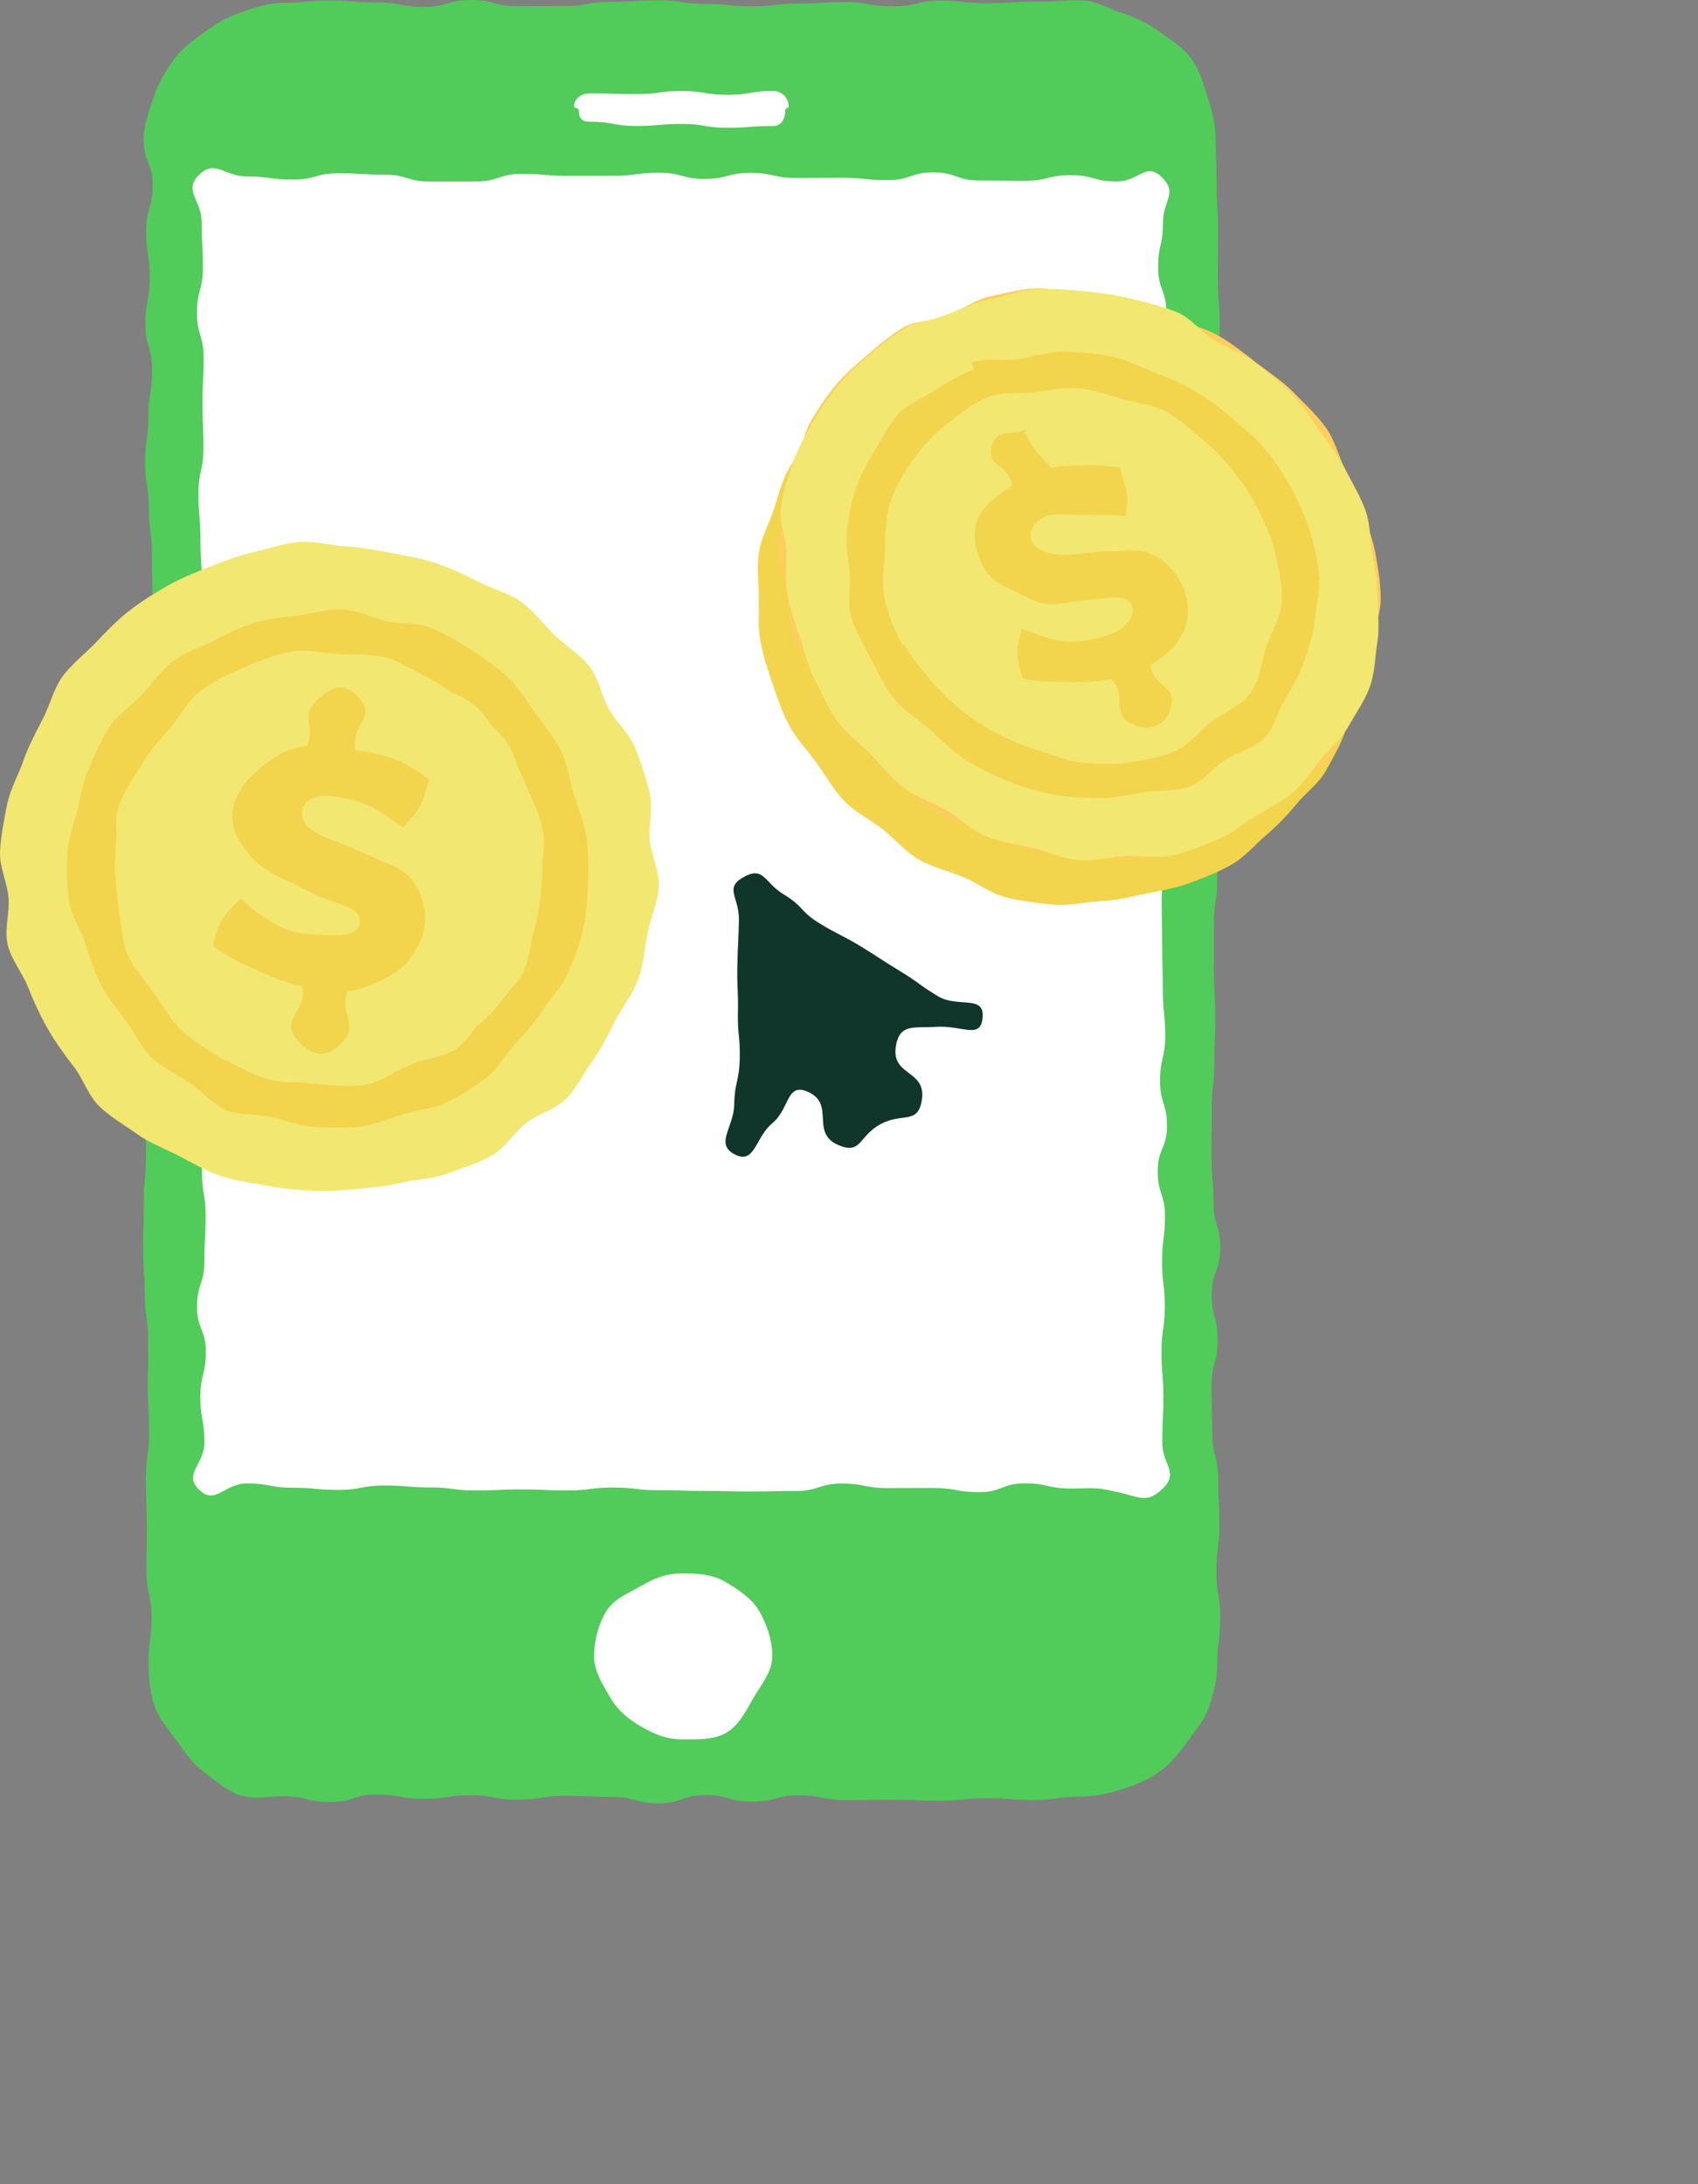 <?xml version="1.0" encoding="utf-8"?>
<!-- Generator: Adobe Illustrator 27.8.1, SVG Export Plug-In . SVG Version: 6.00 Build 0)  -->
<svg version="1.1" id="Capa_1" xmlns="http://www.w3.org/2000/svg" xmlns:xlink="http://www.w3.org/1999/xlink" x="0px" y="0px"
	 viewBox="0 0 535.3 688.41" style="enable-background:new 0 0 435.3 568.41;" xml:space="preserve">
<rect x="0" y="0" width="535.3" height="688.41" fill="#808080" stroke="none"/>
<style type="text/css">
	.st0{fill:#10352B;}
	.st1{fill:#51CB59;}
	.st2{fill:#A8E6A5;}
	.st3{fill:#DECFF1;}
	.st4{fill:#915FD0;}
	.st5{fill:#C8AFE7;}
	.st6{fill:#80D4F1;}
	.st7{fill:#F3F5F4;}
	.st8{fill:#F2E770;}
	.st9{fill:#FFFFFF;}
	.st10{fill:#F2D54C;}
	.st11{fill-rule:evenodd;clip-rule:evenodd;fill:#F2E770;}
	.st12{fill-rule:evenodd;clip-rule:evenodd;fill:#C8AFE7;}
	.st13{fill-rule:evenodd;clip-rule:evenodd;fill:#915FD0;}
	.st14{fill-rule:evenodd;clip-rule:evenodd;fill:#FD6085;}
	.st15{fill-rule:evenodd;clip-rule:evenodd;fill:#DECFF1;}
	.st16{fill:#00A8E3;}
	.st17{fill:#59A57C;}
	.st18{fill:#7ED4A7;}
	.st19{fill:#EDDFCE;}
	.st20{fill:#DBCBB9;}
	.st21{fill:#FDCE5E;}
	.st22{fill-rule:evenodd;clip-rule:evenodd;fill:#A8E6A5;}
	.st23{fill-rule:evenodd;clip-rule:evenodd;fill:#51CB59;}
	.st24{fill-rule:evenodd;clip-rule:evenodd;fill:#EBFDFF;}
	.st25{fill-rule:evenodd;clip-rule:evenodd;fill:#7DB8B5;}
	.st26{fill-rule:evenodd;clip-rule:evenodd;fill:#9CDAD7;}
	.st27{fill-rule:evenodd;clip-rule:evenodd;fill:#007976;}
	.st28{fill-rule:evenodd;clip-rule:evenodd;fill:#2C4B5F;}
	.st29{fill-rule:evenodd;clip-rule:evenodd;fill:#182F3B;}
</style>
<g>
	<g>
		<g>
			<path class="st1" d="M340.67,0.09c-7.39,0-7.39,0.42-14.79,0.42c-7.4,0-7.4,0.5-14.79,0.5c-7.39,0-7.39-0.82-14.79-0.82
				c-7.39,0-7.39,1.82-14.79,1.82c-7.39,0-7.39-1.35-14.79-1.35c-7.39,0-7.39,0.45-14.79,0.45c-7.39,0-7.39,0.89-14.79,0.89
				c-7.4,0-7.4-0.78-14.79-0.78c-7.39,0-7.39-1.14-14.79-1.14c-7.4,0-7.4,0.5-14.79,0.5c-7.4,0-7.4,1.32-14.79,1.32
				c-7.4,0-7.4,0.03-14.79,0.03C155.8,1.95,155.8,0,148.41,0c-7.4,0-7.4,2.18-14.79,2.18c-7.39,0-7.39-1.4-14.79-1.4
				c-7.4,0-7.4-0.63-14.8-0.63s-7.4,0.7-14.8,0.7c-4.6,0-8.86,1.6-13.01,2.95c-4.3,1.4-8.01,3.58-11.59,6.19
				c-3.62,2.63-7.24,5.2-9.87,8.82c-2.6,3.58-4.91,7.49-6.31,11.79c-1.35,4.15-3.16,8.65-3.16,13.25c0,7.28,2.81,7.28,2.81,14.56
				c0,7.28-2.04,7.28-2.04,14.56c0,7.28,1.15,7.28,1.15,14.56c0,7.28-1.38,7.28-1.38,14.56c0,7.28,2.12,7.28,2.12,14.56
				c0,7.28-1.16,7.28-1.16,14.56c0,7.28-1.07,7.28-1.07,14.56c0,7.28,1.22,7.28,1.22,14.56c0,7.28,0.97,7.28,0.97,14.56
				c0,7.28,0.12,7.28,0.12,14.56c0,7.28-1.18,7.28-1.18,14.56c0,7.28,0.32,7.28,0.32,14.56c0,7.28-1.21,7.28-1.21,14.56
				c0,7.28,0.43,7.28,0.43,14.56c0,7.28,0.78,7.28,0.78,14.56c0,7.28-1.97,7.28-1.97,14.56c0,7.28,1.83,7.28,1.83,14.56
				c0,7.28-0.25,7.28-0.25,14.56c0,7.28-0.6,7.28-0.6,14.56c0,7.28,0.06,7.28,0.06,14.56c0,7.28-0.34,7.28-0.34,14.56
				c0,7.28,0.12,7.28,0.12,14.56c0,7.28-0.68,7.28-0.68,14.56c0,7.28-0.23,7.28-0.23,14.57c0,7.28,0.5,7.28,0.5,14.56
				c0,7.28,1.11,7.28,1.11,14.56c0,7.28-0.13,7.28-0.13,14.56c0,7.28,0.41,7.28,0.41,14.57c0,7.28-1.02,7.28-1.02,14.56
				c0,7.28,0.29,7.28,0.29,14.57c0,7.28-0.09,7.28-0.09,14.56c0,7.29,1.59,7.29,1.59,14.57c0,7.29-0.94,7.29-0.94,14.57
				c0,4.6,0.49,9.03,1.84,13.18c1.4,4.3,4.44,7.59,7.05,11.17c2.63,3.62,5.03,7.25,8.64,9.88c3.58,2.6,7.08,5.88,11.38,7.28
				c4.15,1.35,8.89,0.29,13.49,0.29c7.39,0,7.39,1.79,14.79,1.79c7.4,0,7.4-2.34,14.79-2.34c7.39,0,7.39,1.36,14.79,1.36
				c7.39,0,7.39-1.12,14.79-1.12c7.39,0,7.39,1.39,14.79,1.39c7.39,0,7.39-1.21,14.79-1.21c7.39,0,7.39,0.31,14.79,0.31
				c7.4,0,7.4,2.04,14.79,2.04c7.39,0,7.39-2.59,14.79-2.59c7.4,0,7.4,2.06,14.79,2.06c7.4,0,7.4-1.97,14.79-1.97
				c7.4,0,7.4,1.51,14.79,1.51c7.39,0,7.39-0.12,14.79-0.12c7.4,0,7.4,0.31,14.79,0.31c7.39,0,7.39-0.83,14.79-0.83
				c7.4,0,7.4,0.6,14.8,0.6c7.4,0,7.4-1.12,14.8-1.12c4.6,0,8.72-0.9,12.87-2.25c4.3-1.4,8.33-2.89,11.91-5.5
				c3.62-2.63,6.29-6.01,8.92-9.63c2.6-3.58,5.53-6.98,6.92-11.28c1.35-4.15,2.45-8.6,2.45-13.2c0-7.28,0.94-7.28,0.94-14.56
				c0-7.28-1.24-7.28-1.24-14.56c0-7.28,0.98-7.28,0.98-14.56c0-7.28-0.41-7.28-0.41-14.56c0-7.28-1.87-7.28-1.87-14.56
				c0-7.28-0.24-7.28-0.24-14.56c0-7.28,1.94-7.28,1.94-14.56c0-7.28-1.84-7.28-1.84-14.56c0-7.28,2.68-7.28,2.68-14.56
				c0-7.28-2.15-7.28-2.15-14.56c0-7.28-0.61-7.28-0.61-14.56c0-7.28,0.06-7.28,0.06-14.56c0-7.28,0.81-7.28,0.81-14.56
				c0-7.28,0.33-7.28,0.33-14.56c0-7.28-0.47-7.28-0.47-14.56c0-7.28,0.01-7.28,0.01-14.56c0-7.28,1.09-7.28,1.09-14.56
				c0-7.28-1.15-7.28-1.15-14.56c0-7.28,1.26-7.28,1.26-14.56c0-7.28-0.87-7.28-0.87-14.56c0-7.28,0.58-7.28,0.58-14.56
				c0-7.28,0.33-7.28,0.33-14.56c0-7.28-0.89-7.28-0.89-14.56c0-7.28-0.25-7.28-0.25-14.57c0-7.28-0.27-7.28-0.27-14.56
				c0-7.28,1.11-7.28,1.11-14.56c0-7.28-1.77-7.28-1.77-14.56c0-7.28,2.22-7.28,2.22-14.57c0-7.28,0.46-7.28,0.46-14.56
				c0-7.28-0.6-7.28-0.6-14.57c0-7.28,0.07-7.28,0.07-14.56c0-7.29-0.45-7.29-0.45-14.57s-0.32-7.29-0.32-14.57
				c0-4.6-1.1-8.89-2.44-13.04c-1.4-4.3-2.61-8.75-5.21-12.33c-2.63-3.62-6.62-5.98-10.23-8.61c-3.58-2.6-7.44-4.44-11.74-5.84
				C349.45,2.69,345.27,0.09,340.67,0.09z"/>
		</g>
		<g>
			<path class="st9" d="M366.67,469.08c5.07-5-0.26-7.36-0.26-14.48c0-7.12,0.36-7.12,0.36-14.24c0-7.12-0.61-7.12-0.61-14.24
				c0-7.12,1.05-7.12,1.05-14.24c0-7.12-0.85-7.12-0.85-14.24c0-7.12,0.9-7.12,0.9-14.24c0-7.12-2.29-7.12-2.29-14.24
				c0-7.12,2.93-7.12,2.93-14.24c0-7.12-2.19-7.12-2.19-14.24c0-7.12,1.62-7.12,1.62-14.24c0-7.12-0.72-7.12-0.72-14.24
				c0-7.12-0.23-7.12-0.23-14.24c0-7.12-0.15-7.12-0.15-14.24c0-7.12,1.38-7.12,1.38-14.24c0-7.12-0.42-7.12-0.42-14.24
				c0-7.12-1.62-7.12-1.62-14.24c0-7.12,0.24-7.12,0.24-14.24c0-7.12,1-7.12,1-14.24c0-7.12-1.69-7.12-1.69-14.24
				c0-7.12,0.3-7.12,0.3-14.25c0-7.12,2.16-7.12,2.16-14.24c0-7.12-1.68-7.12-1.68-14.24c0-7.12,0.79-7.12,0.79-14.24
				c0-7.12,0.59-7.12,0.59-14.25c0-7.12-0.5-7.12-0.5-14.24c0-7.12,0.96-7.12,0.96-14.25c0-7.12-2.63-7.12-2.63-14.24
				c0-7.13,1.54-7.13,1.54-14.25s4.75-9.16-0.31-14.17c-5.13-5.07-7.13,1.29-14.35,1.29c-7.21,0-7.21-2-14.42-2
				c-7.21,0-7.21,1.77-14.43,1.77c-7.21,0-7.21-0.09-14.43-0.09c-7.21,0-7.21-2.55-14.43-2.55c-7.21,0-7.21,2.44-14.42,2.44
				c-7.21,0-7.21-0.75-14.42-0.75c-7.21,0-7.21,0.07-14.43,0.07c-7.21,0-7.21-1.6-14.42-1.6c-7.21,0-7.21,1.89-14.42,1.89
				c-7.21,0-7.21-1.93-14.43-1.93c-7.21,0-7.21,0.95-14.43,0.95c-7.21,0-7.21,0.02-14.43,0.02c-7.21,0-7.21-0.62-14.43-0.62
				c-7.21,0-7.21,2.4-14.43,2.4c-7.21,0-7.21,0.03-14.43,0.03c-7.21,0-7.21-2.18-14.43-2.18c-7.22,0-7.22-0.44-14.43-0.44
				c-7.21,0-7.21,1.99-14.43,1.99c-7.22,0-7.22-0.98-14.44-0.98c-7.22,0-9.99-5.56-15.13-0.49c-5.07,5,0.84,7.83,0.84,14.95
				c0,7.12,0.39,7.12,0.39,14.24c0,7.12-1.87,7.12-1.87,14.24c0,7.12,2.11,7.12,2.11,14.24c0,7.12-0.37,7.12-0.37,14.24
				c0,7.12,0.29,7.12,0.29,14.24c0,7.12-1.57,7.12-1.57,14.24c0,7.12,0.62,7.12,0.62,14.24c0,7.12,0.44,7.12,0.44,14.24
				c0,7.12,0.82,7.12,0.82,14.24c0,7.12-0.17,7.12-0.17,14.24c0,7.12-1.71,7.12-1.71,14.24c0,7.12-0.54,7.12-0.54,14.24
				c0,7.12,2.07,7.12,2.07,14.24c0,7.12,0.34,7.12,0.34,14.24c0,7.12-0.23,7.12-0.23,14.24c0,7.12,0.13,7.12,0.13,14.24
				c0,7.12-0.04,7.12-0.04,14.24c0,7.12-0.68,7.12-0.68,14.24c0,7.12,0.05,7.12,0.05,14.25c0,7.12,0.47,7.12,0.47,14.24
				c0,7.12-0.47,7.12-0.47,14.24c0,7.12,1.17,7.12,1.17,14.24c0,7.12-0.4,7.12-0.4,14.25c0,7.12-2.31,7.12-2.31,14.24
				c0,7.12,2.77,7.12,2.77,14.25c0,7.12-1.73,7.12-1.73,14.24c0,7.13,1.29,7.13,1.29,14.25s-6.77,9.93-1.7,14.94
				c5.13,5.07,7.89-1.96,15.1-1.96c7.21,0,7.21,1.36,14.42,1.36c7.21,0,7.21,0.68,14.43,0.68c7.21,0,7.21-1.39,14.43-1.39
				c7.21,0,7.21,0.61,14.43,0.61c7.21,0,7.21,0.96,14.42,0.96c7.21,0,7.21-0.34,14.42-0.34c7.21,0,7.21,0.34,14.43,0.34
				c7.21,0,7.21-0.93,14.42-0.93c7.21,0,7.21,0.85,14.42,0.85c7.21,0,7.21,0.22,14.43,0.22c7.21,0,7.21,0.18,14.43,0.18
				c7.21,0,7.21-0.17,14.43-0.17c7.21,0,7.21-2.33,14.43-2.33c7.21,0,7.21,1.43,14.43,1.43c7.21,0,7.21-0.04,14.43-0.04
				c7.21,0,7.21,1.31,14.43,1.31c7.22,0,7.22-2.76,14.43-2.76c7.21,0,7.21,1.62,14.43,1.62c7.22,0,7.11-0.59,14.15,0.98
				C359.36,471.81,361.53,474.14,366.67,469.08z"/>
		</g>
		<g>
			<path class="st9" d="M243.73,39.71c-7.19,0-7.19,0.56-14.39,0.56c-7.19,0-7.19-1.21-14.38-1.21c-7.2,0-7.2,0.64-14.39,0.64
				c-7.2,0-7.2-1.32-14.39-1.32c-2.69,0-3.69-0.95-3.69-3.64c0-0.62-1.49-0.62-1.49-1.23c0-2.69,2.49-4.08,5.18-4.08
				c7.19,0,7.19,0.23,14.39,0.23c7.19,0,7.19-0.98,14.38-0.98c7.2,0,7.2,1.21,14.39,1.21s7.2-1.23,14.39-1.23
				c2.69,0,4.89,2.16,4.89,4.85c0,0.62-1.07,0.62-1.07,1.23C247.55,37.42,246.42,39.71,243.73,39.71z"/>
		</g>
		<g>
			<g>
				<path class="st8" d="M207.67,279.48c0.27-4.96-2.39-9.84-2.81-14.64c-0.43-4.93,1.07-10.14-0.04-14.85
					c-1.13-4.8-2.76-9.6-4.54-14.12c-1.8-4.57-5.86-8.06-8.28-12.3c-2.43-4.26-3.19-9.67-6.18-13.52c-3-3.86-7.53-6.48-11.05-9.88
					c-3.51-3.39-6.46-7.58-10.43-10.45c-3.95-2.85-9.03-3.99-13.38-6.27c-4.3-2.26-8.68-4.23-13.33-5.87
					c-4.57-1.61-9.32-2.28-14.17-3.24c-4.73-0.94-9.4-1.83-14.35-2.1c-4.96-0.27-9.86-1.83-14.67-1.41
					c-4.93,0.43-9.66,2.06-14.38,3.17c-4.8,1.13-9.35,2.83-13.87,4.61c-4.57,1.8-9.1,3.6-13.34,6.01
					c-4.26,2.43-8.42,5.02-12.27,8.02c-3.86,3-7.19,6.6-10.59,10.11c-3.39,3.51-7.43,6.56-10.3,10.53
					c-2.85,3.95-3.94,9.02-6.22,13.37c-2.26,4.3-4.48,8.55-6.12,13.19c-1.61,4.57-4.16,8.95-5.12,13.8
					c-0.94,4.73-1.94,9.66-2.21,14.62c-0.27,4.96,2.23,9.79,2.66,14.59c0.43,4.93-1.38,10.17-0.27,14.88
					c1.13,4.8,4.63,8.86,6.41,13.38c1.8,4.57,3.81,8.9,6.22,13.14c2.43,4.26,5.24,8.12,8.23,11.97c3,3.86,4.53,9.11,8.05,12.51
					c3.51,3.39,7.97,5.89,11.94,8.76c3.95,2.85,8.66,4.51,13.01,6.79c4.3,2.26,8.52,4.69,13.16,6.33c4.57,1.61,9.43,2.09,14.28,3.05
					c4.73,0.94,9.46,1.39,14.42,1.66c4.96,0.27,9.67-0.13,14.47-0.55c4.93-0.43,9.61-0.95,14.33-2.06c4.8-1.13,9.87-1.1,14.4-2.88
					c4.57-1.8,9.47-3.18,13.7-5.59c4.26-2.43,6.93-7.24,10.79-10.23c3.86-3,9.33-4.26,12.73-7.78c3.39-3.51,5.6-8.2,8.47-12.17
					c2.85-3.95,4.88-8.42,7.16-12.77c2.26-4.3,5.48-8.27,7.12-12.91c1.61-4.57,1.92-9.61,2.88-14.46
					C205.11,289.17,207.4,284.43,207.67,279.48z"/>
			</g>
			<g>
				<path class="st10" d="M108.04,192.09c-4.81-0.26-9.47,1.38-14.09,1.94c-4.75,0.57-9.4,0.97-13.88,2.33
					c-4.56,1.39-8.69,3.57-12.88,5.7c-4.23,2.15-8.9,3.57-12.67,6.41c-3.78,2.84-6.43,6.95-9.67,10.4
					c-3.22,3.44-7.6,6.06-10.19,10.04c-2.57,3.94-4.56,8.41-6.43,12.8c-1.84,4.31-2.82,9.04-3.9,13.7
					c-1.05,4.54-2.87,9.18-3.13,13.99c-0.26,4.81-0.03,9.75,0.52,14.38c0.57,4.75,3.75,8.94,5.12,13.42
					c1.39,4.56,2.82,8.92,4.96,13.11c2.15,4.23,5.11,7.76,7.95,11.53c2.84,3.78,4.71,8.35,8.16,11.59
					c3.44,3.22,7.84,5.22,11.81,7.81c3.94,2.57,7.12,6.76,11.5,8.63c4.31,1.84,9.55,1.12,14.22,2.2c4.54,1.05,8.99,2.87,13.8,3.13
					c4.81,0.26,9.62,0.46,14.24-0.09c4.75-0.57,9.18-2.57,13.66-3.93c4.56-1.39,9.63-1.64,13.82-3.78
					c4.23-2.15,8.44-4.75,12.21-7.58c3.78-2.84,6.09-7.44,9.33-10.89c3.22-3.44,6.34-6.91,8.93-10.89c2.57-3.94,6.04-7.52,7.91-11.9
					c1.84-4.31,3.48-8.95,4.56-13.61c1.05-4.54,1.24-9.44,1.5-14.25c0.26-4.81,0.03-9.64-0.52-14.26c-0.57-4.75-2.64-9.16-4-13.64
					c-1.39-4.56-1.9-9.48-4.03-13.68c-2.15-4.23-5.16-8.06-7.99-11.83c-2.84-3.78-5.28-8.17-8.73-11.4
					c-3.44-3.22-7.58-5.98-11.55-8.57c-3.94-2.57-8.2-5.06-12.58-6.93c-4.31-1.84-9.53-1.12-14.19-2.2
					C117.25,194.71,112.85,192.35,108.04,192.09z M99.98,341.25c-5.2-0.28-10.51,0.31-15.32-1.06c-4.96-1.41-9.59-3.95-14.01-6.39
					c-4.49-2.47-9.03-5.12-12.82-8.49c-3.81-3.39-6.3-8.07-9.27-12.22c-2.95-4.13-6.58-8-8.55-12.73
					c-1.94-4.65-1.63-10.04-2.5-15.13c-0.84-4.93-1.5-9.82-1.22-15.02c0.28-5.2,0.6-10.24,1.97-15.05c1.41-4.96,4.37-9.11,6.8-13.52
					c2.47-4.49,5.23-8.47,8.6-12.26c3.39-3.81,5.69-8.88,9.84-11.84c4.13-2.95,8.92-5.27,13.65-7.25c4.65-1.94,9.61-4.06,14.7-4.93
					c4.93-0.84,10.24,0.5,15.44,0.78c5.2,0.28,10.49,0.02,15.3,1.39c4.96,1.41,8.81,5.37,13.22,7.8c4.49,2.47,9.96,3.53,13.75,6.91
					c3.81,3.39,6.41,8.05,9.38,12.2c2.95,4.13,5.08,8.7,7.05,13.43c1.94,4.65,4.38,9.26,5.25,14.35c0.84,4.93-0.51,10.04-0.79,15.24
					c-0.28,5.2-1.12,9.97-2.49,14.78c-1.41,4.96-1.62,10.34-4.05,14.76c-2.47,4.49-5.75,8.58-9.12,12.37
					c-3.39,3.81-8.06,6.17-12.2,9.13c-4.13,2.95-8.45,5.23-13.18,7.2c-4.65,1.94-9.23,3.81-14.32,4.68
					C110.14,341.22,105.18,341.53,99.98,341.25z"/>
			</g>
			<g>
				<path class="st8" d="M107.25,206.71c-5.2-0.28-10.17-0.32-15.09,0.53c-5.09,0.87-9.9,2.23-14.55,4.18
					c-4.73,1.97-8.98,4.59-13.11,7.54c-4.15,2.96-7.28,6.78-10.67,10.59c-3.37,3.79-6.93,7.26-9.41,11.75
					c-2.43,4.42-5.84,8.6-7.26,13.56c-1.37,4.81,0.25,10.2-0.03,15.4c-0.28,5.2-0.7,10.09,0.14,15.01
					c0.87,5.09,1.05,10.33,2.99,14.98c1.97,4.73,5.84,8.36,8.79,12.49c2.96,4.15,5.21,8.91,9.02,12.31c3.79,3.37,8,6.46,12.49,8.93
					c4.42,2.43,9.61,3.15,14.57,4.57c4.81,1.37,9.62,2.87,14.83,3.15c5.2,0.28,10.45,1.05,15.38,0.21
					c5.09-0.87,9.32-4.46,13.98-6.41c4.73-1.97,10.55-2.07,14.68-5.02c4.15-2.96,6.41-8.19,9.8-12c3.37-3.79,8.25-6.67,10.72-11.15
					c2.43-4.42,2.62-9.96,4.03-14.93c1.37-4.81,1.97-9.73,2.25-14.93c0.28-5.2,0.33-10.18-0.51-15.1
					c-0.87-5.09-2.92-9.62-4.86-14.28c-1.97-4.73-2.78-10.09-5.72-14.22c-2.96-4.15-7.17-7.33-10.98-10.72
					c-3.79-3.37-7.95-6.24-12.43-8.72c-4.42-2.43-8.83-5.21-13.79-6.63C117.68,206.46,112.45,207,107.25,206.71z"/>
			</g>
			<g>
				<g>
					<path class="st10" d="M109.44,312.37c-2.41,7.83,3.98,10.51-1.72,16.39c-4.96,5.11-10.01,4.22-14.36-1.42
						c-5.05-6.52,3.68-8.49,1.84-16.53c-4.88-0.95-10.45-3.17-14.85-5.3c-4.6-2.22-9.72-4.25-13.22-7.45
						c2.24-8.25,2.7-8.87,8.83-14.83c3.46,3.32,7.79,6.59,12.25,8.82c5,2.49,10.33,2.47,14.45,2.69c5.77,0.31,10.61-0.18,10.83-4.14
						c0.23-4.21-5.55-5.35-11.24-7.38c-3.96-1.41-8.09-4.19-12.47-6.04c-4.37-1.85-8.23-4.18-11.05-7.68
						c-2.58-3.21-5.73-7.15-5.43-12.71c0.34-6.27,4.43-11.14,8.91-14.8c4-3.28,8.02-6.14,14.54-6.85c3.22-7.18-2.56-8.69,3.03-14.24
						c5.06-5.02,9.25-6.01,13.75-0.5c4.95,6.05-3.11,8.36-1.54,16.02c4.19,0.69,8.67,1.39,12.44,2.89
						c4.07,1.62,7.68,4.07,10.84,6.35c-2.4,8.26-2.37,8.83-8.17,15.18c-3.52-2.26-7.19-5.4-11.07-7.02
						c-4.57-1.91-9.38-2.76-12.73-2.94c-4.71-0.25-7.88,1.84-8.07,5.27c-0.22,4.14,3.93,6.6,9.69,8.71
						c3.98,1.46,8.37,3.45,12.75,5.41c4.34,1.94,9.26,3.21,12.04,6.83c2.52,3.29,4.54,7.94,4.24,13.53
						c-0.24,4.43-2.34,8.33-4.54,11.4c-2.29,3.19-5.79,5.41-9.64,7.12C116.36,310.69,113.69,312.03,109.44,312.37z"/>
				</g>
			</g>
		</g>
		<g>
			<g>
				<path class="st10" d="M418.11,161.79c-2.3-4.44-6.45-7.82-9.34-11.8c-2.92-4.04-4.92-8.95-8.36-12.48
					c-3.47-3.57-8.98-4.85-12.89-7.87c-3.93-3.04-7.24-6.86-11.53-9.31c-4.31-2.47-8.84-4.48-13.43-6.33
					c-4.61-1.86-9.47-2.74-14.27-3.93c-4.82-1.2-9.64-1.57-14.56-2.06c-4.94-0.49-9.81-2.73-14.76-2.47
					c-4.94,0.25-10.09,0.43-14.95,1.46c-4.82,1.02-9.14,4.14-13.79,5.96c-4.42,1.73-9.05,2.85-12.95,5.16
					c-4.06,2.41-7.34,5.84-10.81,8.8c-3.57,3.05-6.65,6.43-9.56,9.98c-2.96,3.61-6.13,7.04-8.38,11.07
					c-2.26,4.05-3.24,8.65-4.74,13.04c-1.49,4.36-3.82,8.55-4.55,13.16c-0.71,4.54-0.08,9.24-0.02,13.93
					c0.07,4.57-0.35,9.27,0.48,13.91c0.8,4.48,2.26,8.94,3.8,13.41c1.48,4.29,2.96,8.75,5.15,12.97c2.3,4.44,5.87,8.06,8.75,12.05
					c2.92,4.04,5.33,8.48,8.77,12.02c3.47,3.57,8.07,5.81,11.98,8.83c3.93,3.04,7.14,7.13,11.43,9.59
					c4.31,2.47,9.29,3.62,13.87,5.47c4.61,1.86,8.8,5.27,13.6,6.46c4.82,1.2,9.95,1.84,14.87,2.33c4.94,0.49,10.01-0.83,14.96-1.08
					c4.94-0.25,9.72-1.39,14.59-2.42c4.82-1.02,9.71-1.77,14.36-3.59c4.42-1.73,8.81-3.39,12.71-5.7c4.06-2.41,7.08-6.1,10.55-9.06
					c3.57-3.05,6.69-6.27,9.6-9.82c2.96-3.61,7.03-6.45,9.28-10.49c2.25-4.05,4.69-8.28,6.19-12.67c1.49-4.36,0.69-9.42,1.41-14.03
					c0.71-4.54,1.02-9.07,0.95-13.76c-0.07-4.57,0.45-9.26-0.39-13.9c-0.8-4.48-2.95-8.69-4.5-13.16
					C420.16,171.17,420.29,166,418.11,161.79z"/>
			</g>
			<g>
				<path class="st21" d="M424.34,148.52c-2.3-4.44-3.42-9.68-6.31-13.66c-2.92-4.04-6.7-7.57-10.14-11.1
					c-3.47-3.57-7.77-6.31-11.67-9.33c-3.93-3.04-7.85-6.18-12.14-8.63c-4.31-2.47-9.31-3.52-13.89-5.36
					c-4.61-1.86-9.1-3.9-13.9-5.09c-4.82-1.2-9.79-1.05-14.71-1.54c-4.94-0.49-9.85-3.21-14.8-2.96c-4.94,0.25-9.95,1.57-14.81,2.61
					c-4.82,1.02-8.95,4.35-13.61,6.17c-4.42,1.73-9.79,1.35-13.69,3.66c-4.06,2.41-7.74,5.6-11.21,8.56
					c-3.57,3.05-7.26,6.22-10.18,9.77c-2.96,3.61-5.68,7.67-7.93,11.7c-2.26,4.05-2.69,9.05-4.19,13.44
					c-1.49,4.36-3.01,8.76-3.73,13.37c-0.71,4.54-1.82,9.2-1.75,13.89c0.07,4.57,1.53,9.16,2.36,13.8c0.8,4.48,0.95,9.31,2.49,13.78
					c1.48,4.29,5.22,7.72,7.4,11.93c2.3,4.44,3.52,9.46,6.4,13.45c2.92,4.04,6.87,7.2,10.31,10.74c3.47,3.57,6.36,7.81,10.27,10.83
					c3.93,3.04,8.03,6.06,12.32,8.52c4.31,2.47,9.41,3.43,14,5.28c4.61,1.86,8.97,4.63,13.77,5.82c4.82,1.2,9.98,0.66,14.91,1.16
					c4.94,0.49,9.89,1.9,14.84,1.64c4.94-0.25,10.04-0.66,14.9-1.69c4.82-1.02,9.51-3.05,14.17-4.88c4.42-1.73,7.69-5.42,11.59-7.73
					c4.06-2.41,7.74-4.84,11.21-7.8c3.57-3.05,8.03-5.08,10.94-8.62c2.96-3.61,5.14-7.79,7.38-11.82c2.25-4.05,4.06-8.31,5.56-12.71
					c1.49-4.36,1.49-9.02,2.21-13.63c0.71-4.54,2.64-8.97,2.57-13.66c-0.07-4.57-0.8-9.19-1.64-13.83
					c-0.8-4.48-2.52-8.79-4.06-13.26C428.11,157.03,426.52,152.74,424.34,148.52z"/>
			</g>
			<g>
				<path class="st8" d="M424.39,148.49c-2.3-4.44-5.24-8.37-8.13-12.36c-2.92-4.04-5.49-8.31-8.93-11.85
					c-3.47-3.57-7.34-6.68-11.24-9.71c-3.93-3.04-8.68-4.67-12.97-7.13c-4.31-2.47-7.53-7.21-12.12-9.06
					c-4.61-1.86-9.62-3.05-14.42-4.24c-4.82-1.2-9.88-1.86-14.8-2.35c-4.94-0.49-10.04-0.9-14.98-0.64
					c-4.94,0.25-9.78,2.11-14.64,3.14c-4.82,1.02-9.27,3.15-13.92,4.97c-4.42,1.73-9.4,2.12-13.3,4.43
					c-4.06,2.41-7.72,5.5-11.19,8.46c-3.57,3.05-7.06,6.29-9.97,9.84c-2.96,3.61-5.56,7.61-7.8,11.65
					c-2.26,4.05-4.72,8.22-6.23,12.62c-1.49,4.36-2.85,9.05-3.57,13.66c-0.71,4.54,1.65,9.37,1.72,14.06
					c0.07,4.57-0.42,9.15,0.41,13.78c0.8,4.48,2.35,8.78,3.89,13.25c1.48,4.29,2.44,8.87,4.62,13.09c2.3,4.44,4.23,9.18,7.11,13.17
					c2.92,4.04,7.17,7.02,10.61,10.55c3.47,3.57,6.59,7.55,10.5,10.57c3.93,3.04,8.92,4.46,13.21,6.91
					c4.31,2.47,7.91,6.43,12.5,8.27c4.61,1.86,9.71,2.43,14.51,3.62c4.82,1.2,9.57,3.44,14.49,3.93c4.94,0.49,10.02-1.04,14.97-1.29
					c4.94-0.25,10.17,0.78,15.03-0.25c4.82-1.02,9.54-3.13,14.19-4.95c4.42-1.73,7.94-5.09,11.84-7.4c4.06-2.41,8.26-4.4,11.73-7.37
					c3.57-3.05,6.03-7.02,8.94-10.57c2.96-3.61,6.63-6.66,8.87-10.69c2.25-4.05,5.13-8.02,6.63-12.42
					c1.49-4.36,1.56-9.28,2.28-13.89c0.71-4.54,0.11-9.19,0.04-13.88c-0.07-4.57-0.76-9.03-1.59-13.67
					c-0.8-4.48-0.63-9.28-2.18-13.75C429.02,156.72,426.57,152.71,424.39,148.49z"/>
			</g>
			<g>
				<path class="st10" d="M284.49,203.35c-2.45-4.72-4.46-9.69-5.59-14.51c-1.2-5.13-0.11-10.45,0.09-15.45
					c0.22-5.2,0.07-10.45,1.71-15.25c1.66-4.85,4.35-9.38,7.37-13.54c2.96-4.08,6.48-7.95,10.65-11.12
					c3.95-2.99,8.16-6.47,13.12-8.41c4.42-1.73,9.59-0.79,14.2-1.44c4.65-0.66,9.24-1.58,13.92-1.21c4.67,0.37,9.07,1.98,13.59,3.29
					c4.49,1.31,9.44,1.6,13.62,3.78c4.15,2.16,7.64,5.54,11.3,8.49c3.64,2.93,6.88,6.28,9.89,9.92c2.96,3.59,5.56,7.43,7.75,11.65
					c2.45,4.73,4.59,9.39,5.72,14.21c1.2,5.13,2.5,10.32,2.3,15.32c-0.21,5.2-3.22,9.84-4.86,14.64
					c-1.66,4.85-1.96,10.51-4.98,14.67c-2.96,4.08-8.29,6.04-12.47,9.2c-3.95,2.99-7.24,7.59-12.2,9.53
					c-4.42,1.73-9.28,2.61-13.89,3.27c-4.65,0.66-9.5,0.42-14.18,0.05c-4.67-0.37-9.05-2.37-13.57-3.69
					c-4.49-1.31-8.73-2.99-12.91-5.17c-4.15-2.16-8.07-4.53-11.74-7.49c-3.64-2.93-6.93-6.13-9.94-9.77
					c-2.96-3.59-6.2-7.04-8.39-11.26 M307.13,116.44c-4.4,1.72-8.24,3.9-11.98,6.34c-3.92,2.56-8.45,4.22-11.61,7.44
					c-3.25,3.31-5.2,7.63-7.59,11.51c-2.41,3.91-4.62,7.87-6.11,12.21c-1.47,4.31-2.29,8.78-2.81,13.38
					c-0.51,4.49,0.42,8.92,0.87,13.56c0.44,4.47-0.85,9.36,0.51,13.86c1.3,4.27,3.79,8.31,5.97,12.5c2.28,4.4,4.34,9.02,7.33,12.85
					c3.04,3.89,7.57,6.4,11.21,9.65c3.67,3.28,7.03,6.92,11.19,9.5c4.18,2.59,8.56,4.93,13.09,6.75c4.56,1.84,9.33,3.25,14.11,4.26
					c4.81,1.02,9.75,1.2,14.64,1.33c4.9,0.12,9.64-1.02,14.48-1.84c4.8-0.82,10.13-0.09,14.73-1.9c4.4-1.72,7.41-5.91,11.15-8.35
					c3.92-2.56,9.05-3.57,12.21-6.79c3.25-3.31,4.21-8.43,6.6-12.3c2.41-3.91,4.61-7.73,6.09-12.08c1.47-4.31,2.81-8.6,3.33-13.2
					c0.51-4.49,1.72-9.13,1.26-13.77c-0.44-4.47-1.38-9.13-2.74-13.62c-1.3-4.27-3.22-8.58-5.39-12.78
					c-2.28-4.4-5.03-8.6-8.02-12.43c-3.04-3.89-7.01-6.95-10.65-10.2c-3.67-3.27-7.61-6.15-11.77-8.72
					c-4.18-2.59-8.69-4.39-13.23-6.21c-4.56-1.84-8.99-4.02-13.77-5.03c-4.81-1.02-9.72-1.36-14.61-1.48
					c-4.9-0.12-9.56,1.48-14.4,2.3c-4.8,0.82-10.31-0.64-14.91,1.17"/>
			</g>
			<g>
				<path class="st10" d="M323.61,135.43c-5.81,2.28-9.18-0.77-10.94,5.22c-2.01,6.86,5.67,5.41,6.43,12.51
					c-4.91,2.97-9.25,6.46-10.88,10.56c-1.78,4.46-0.92,9.67,1.67,14.66c2.3,4.45,5.92,6.07,9.39,7.67
					c3.82,1.75,7.67,4.45,11.96,4.34c4.41-0.12,8.85-1.04,12.7-1.37c5.43-0.46,10.93-1.86,12.69,1.53c1.66,3.2-1.42,7.35-6.14,9.2
					c-3.42,1.34-8.59,2.7-13.77,2.53c-4.51-0.15-10.36-2.62-14.57-3.96c-2.12,7.08-1.75,8.31,0.21,15.44
					c4.2,1.24,9.91,1.08,14.52,1.18c4.52,0.1,9.19,0.06,13.55-0.98c5.06,5.52-0.37,11.01,6.4,14.2c5.64,2.67,10.73,0.76,12.35-5.27
					c1.93-7.18-5.7-5.99-6.53-13.38c5.04-2.84,8.65-6.28,10.53-10.59c1.94-4.46,1.83-10.01-0.97-15.42
					c-2.31-4.47-5.76-7.21-9.23-8.89c-3.84-1.86-8.25-0.92-12.57-0.89c-4.45,0.03-8.78,0.8-12.67,1.1
					c-5.53,0.43-10.72-0.83-12.45-4.17c-1.43-2.76,0.68-6.47,4.52-7.98c2.77-1.08,7.32-0.24,11.87-0.38
					c3.79-0.12,9.18-0.08,12.97,0.42c1.68-7.25,0.23-8.03-1.61-15.24c-3.52-0.65-7.55-0.92-11.49-0.73
					c-3.72,0.18-6.4-0.18-10.08,0.81c-4.69-5.33-5.14-4.93-8.41-11.23"/>
			</g>
		</g>
		<g>
			<path class="st9" d="M243.49,522c0,4.93-3.59,9.09-5.89,13.07c-2.38,4.11-4.57,8.74-8.68,11.11c-3.98,2.3-9.04,2.07-13.96,2.07
				c-4.93,0-8.85-1.73-12.83-4.03c-4.11-2.38-7.38-5.08-9.76-9.18c-2.3-3.98-5.09-8.11-5.09-13.04c0-4.93,1.38-9.88,3.68-13.86
				c2.38-4.11,7.1-5.93,11.21-8.3c3.98-2.3,7.86-3.91,12.79-3.91c4.93,0,9.58,0.29,13.55,2.59c4.11,2.38,8.51,5.26,10.88,9.37
				C241.69,511.87,243.49,517.07,243.49,522z"/>
		</g>
		<g>
			<path class="st0" d="M309.78,320.69c0.64-7.24-7.87-2.92-14.09-6.68c-6.23-3.76-5.92-4.27-12.14-8.03
				c-6.23-3.76-6.09-3.99-12.31-7.75c-6.22-3.76-6.49-3.32-12.71-7.08c-6.23-3.76-5.2-5.46-11.43-9.21
				c-6.23-3.76-6.23-9.03-12.6-5.52c-6.37,3.51-1.41,6.34-1.55,13.6c-0.14,7.27-0.36,7.27-0.5,14.54
				c-0.14,7.27,0.34,7.28,0.19,14.55c-0.14,7.27,0.71,7.28,0.57,14.55c-0.14,7.27-1.61,7.24-1.75,14.51s-6.24,12.41,0.23,15.73
				c6.32,3.25,6.35-5.37,11.82-9.9s4.34-12.65,10.92-9.96c9.25,3.79,0.72,13,9.92,16.91c7.23,3.06,6.28-2.78,13.16-6.57
				c6.87-3.79,11.82,0.21,13.09-7.54c1.61-9.87-9.86-7.4-8.14-17.25c1.23-7,5.56-5.49,12.65-5.93
				C303.55,323.14,309.15,327.77,309.78,320.69z"/>
		</g>
	</g>
</g>
</svg>
